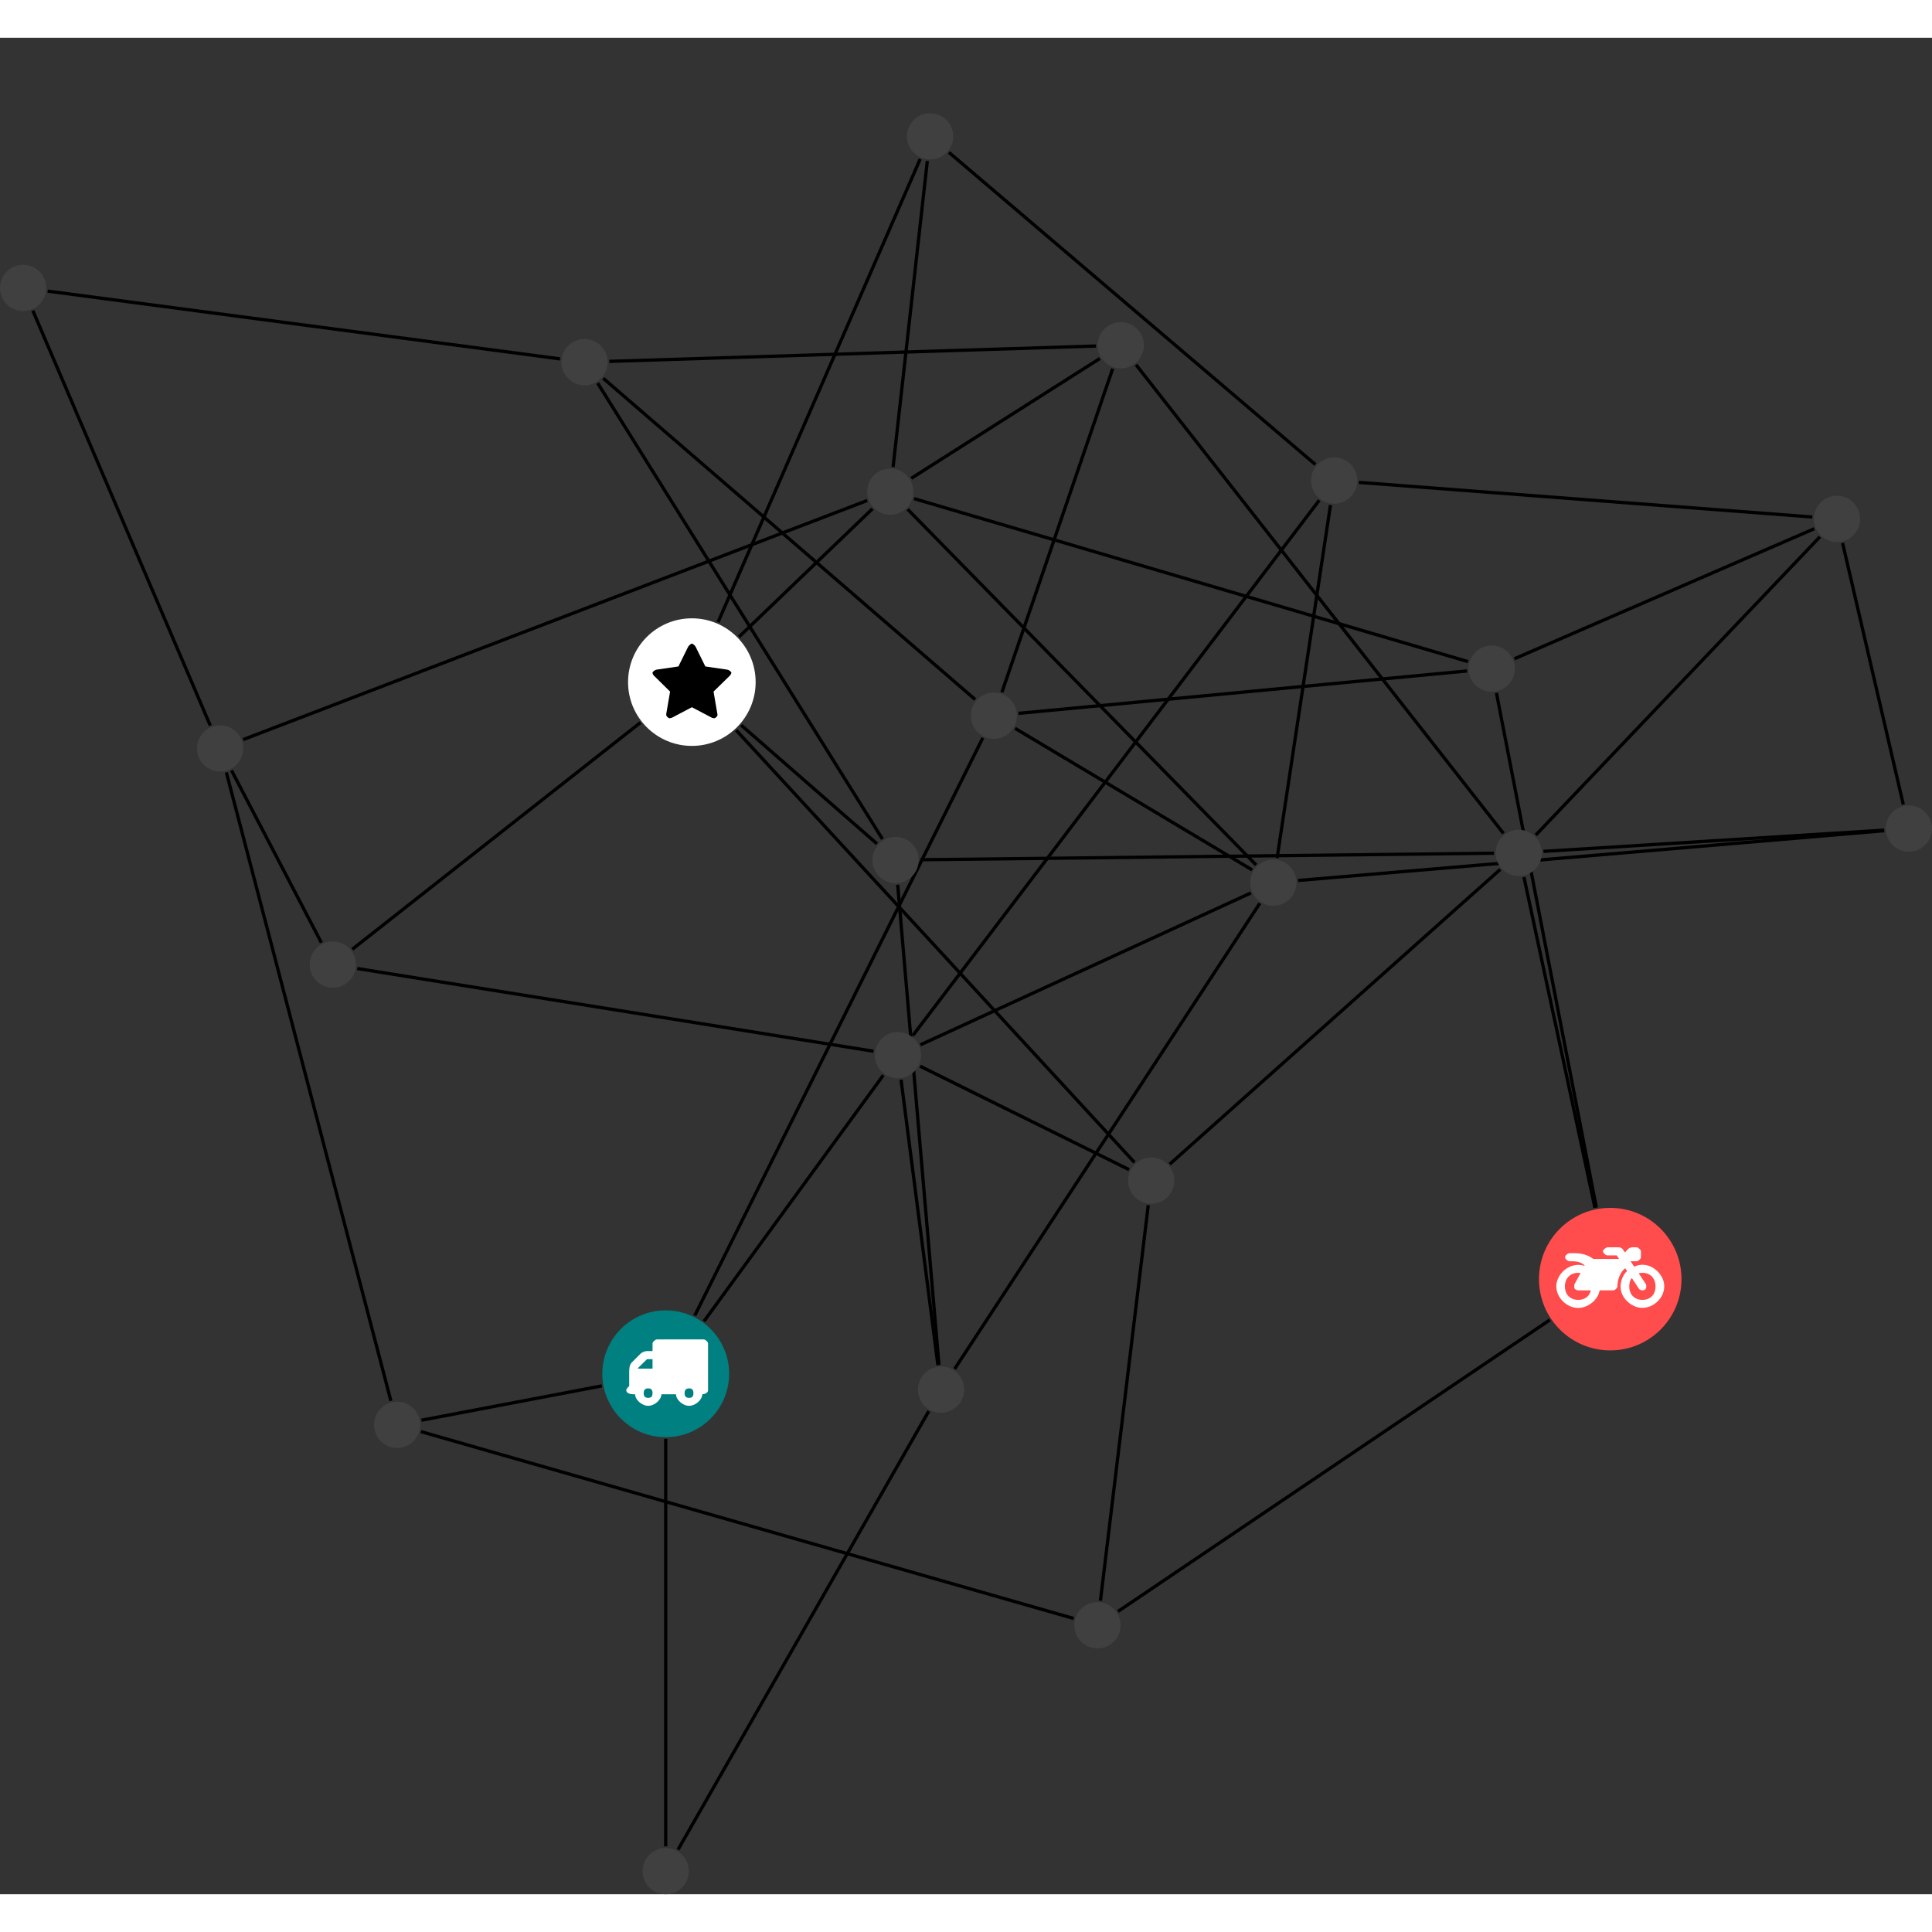 <?xml version="1.0" encoding="UTF-8"?>
<svg xmlns="http://www.w3.org/2000/svg" xmlns:xlink="http://www.w3.org/1999/xlink" width="235.472pt" height="235.472pt" viewBox="0.000 -9.201 235.472 226.271" version="1.1">
<rect x="0.000" y="-9.201" width="235.472" height="226.271" fill="#333333" stroke="none"/>
<defs>
<g>
<symbol overflow="visible" id="glyph0-0">
<path style="stroke:none;" d="M 1.422 -0.75 L 1.422 -7.922 L 3.562 -7.922 L 3.562 -0.891 L 1.422 -0.891 Z M 0.625 0 L 4.531 0 L 4.531 -8.812 L 0.438 -8.812 L 0.438 0 Z M 0.625 0 "/>
</symbol>
<symbol overflow="visible" id="glyph0-1">
<path style="stroke:none;" d="M 3.375 -0.844 C 3.375 -0.453 3.234 -0.266 2.844 -0.266 C 2.469 -0.266 2.297 -0.453 2.297 -0.844 C 2.297 -1.219 2.469 -1.422 2.844 -1.422 C 3.234 -1.422 3.375 -1.219 3.375 -0.844 Z M 1.594 -3.688 L 1.594 -3.859 C 1.594 -3.875 1.578 -3.875 1.594 -3.891 L 2.688 -4.969 C 2.703 -5 2.656 -4.984 2.688 -4.984 L 3.375 -4.984 L 3.375 -3.828 L 1.594 -3.828 Z M 8.359 -0.844 C 8.359 -0.453 8.219 -0.266 7.828 -0.266 C 7.453 -0.266 7.281 -0.453 7.281 -0.844 C 7.281 -1.219 7.453 -1.422 7.828 -1.422 C 8.219 -1.422 8.359 -1.219 8.359 -0.844 Z M 10.141 -6.891 C 10.141 -7.094 9.812 -7.391 9.609 -7.391 L 3.922 -7.391 C 3.719 -7.391 3.375 -7.094 3.375 -6.891 L 3.375 -5.969 L 2.672 -5.969 C 2.469 -5.969 2.078 -5.812 1.938 -5.672 L 0.844 -4.578 C 0.531 -4.266 0.531 -3.734 0.531 -3.328 L 0.531 -1.688 C 0.516 -1.688 0.172 -1.391 0.172 -1.203 C 0.172 -0.781 0.781 -0.703 1.062 -0.703 L 1.25 -0.703 C 1.25 -0.047 2.062 0.703 2.844 0.703 C 3.641 0.703 4.453 -0.047 4.453 -0.703 L 6.234 -0.703 C 6.234 -0.047 7.047 0.703 7.828 0.703 C 8.625 0.703 9.438 -0.047 9.438 -0.703 C 9.547 -0.703 10.141 -0.781 10.141 -1.203 Z M 10.141 -6.891 "/>
</symbol>
<symbol overflow="visible" id="glyph0-2">
<path style="stroke:none;" d="M 12.969 -2.906 C 12.844 -3.984 11.859 -5.016 10.781 -5.219 C 10.234 -5.328 9.703 -5.219 9.328 -5.031 L 8.875 -5.688 L 9.609 -5.688 C 9.812 -5.688 10.141 -5.984 10.141 -6.188 L 10.141 -6.891 C 10.141 -7.094 9.812 -7.391 9.609 -7.391 L 9.047 -7.391 C 8.969 -7.391 8.734 -7.312 8.656 -7.25 L 8.188 -6.766 L 7.891 -7.203 C 7.828 -7.281 7.594 -7.391 7.484 -7.391 L 6.078 -7.391 C 5.906 -7.391 5.547 -7.125 5.516 -6.953 C 5.484 -6.734 5.828 -6.406 6.047 -6.406 L 7.188 -6.406 L 7.484 -5.969 L 4.344 -5.969 C 4.141 -6.125 3.375 -6.672 2.141 -6.672 L 1.422 -6.672 C 1.219 -6.672 0.891 -6.375 0.891 -6.188 C 0.891 -5.984 1.219 -5.688 1.422 -5.688 L 1.781 -5.688 C 2.484 -5.688 2.906 -5.516 3.281 -5.188 L 3.25 -5.141 C 3.078 -5.188 2.797 -5.25 2.5 -5.25 C 1.109 -5.25 -0.172 -4 -0.172 -2.625 C -0.172 -1.25 1.109 0 2.5 0 C 3.75 0 4.953 -1.062 5.109 -2.141 L 6.766 -2.141 C 6.969 -2.141 7.281 -2.438 7.281 -2.625 C 7.281 -3.609 7.688 -4.391 8.219 -4.844 L 8.453 -4.5 C 7.969 -4.062 7.578 -3.203 7.672 -2.359 C 7.781 -1.172 8.969 -0.094 10.141 -0.016 C 11.703 0.094 13.156 -1.344 12.969 -2.906 Z M 2.5 -0.984 C 1.516 -0.984 0.875 -1.641 0.875 -2.625 C 0.875 -3.594 1.516 -4.281 2.5 -4.281 C 2.672 -4.281 2.844 -4.234 2.781 -4.25 L 2.047 -2.891 C 2 -2.781 2 -2.469 2.047 -2.359 C 2.125 -2.25 2.375 -2.141 2.5 -2.141 L 4.031 -2.141 C 3.891 -1.453 3.344 -0.984 2.5 -0.984 Z M 10.328 -0.984 C 9.344 -0.984 8.719 -1.641 8.719 -2.625 C 8.719 -3.109 8.859 -3.469 9.031 -3.641 L 9.906 -2.328 C 9.969 -2.219 10.203 -2.141 10.328 -2.141 C 10.391 -2.141 10.594 -2.188 10.641 -2.234 C 10.812 -2.344 10.844 -2.75 10.734 -2.922 L 9.875 -4.219 C 9.859 -4.219 10.094 -4.281 10.328 -4.281 C 11.297 -4.281 11.922 -3.594 11.922 -2.625 C 11.922 -1.641 11.297 -0.984 10.328 -0.984 Z M 10.328 -0.984 "/>
</symbol>
<symbol overflow="visible" id="glyph0-3">
<path style="stroke:none;" d="M 9.438 -5.078 C 9.438 -5.25 9.078 -5.453 8.938 -5.469 L 6.266 -5.859 L 5.078 -8.266 C 5.031 -8.375 4.75 -8.641 4.625 -8.641 C 4.5 -8.641 4.234 -8.375 4.172 -8.266 L 2.984 -5.859 L 0.312 -5.469 C 0.172 -5.453 -0.172 -5.25 -0.172 -5.078 C -0.172 -4.969 -0.062 -4.781 0.016 -4.719 L 1.969 -2.797 L 1.5 -0.062 C 1.5 -0.016 1.5 0.016 1.5 0.047 C 1.5 0.203 1.75 0.453 1.906 0.453 C 1.984 0.453 2.188 0.406 2.25 0.359 L 4.625 -0.891 L 7 0.359 C 7.062 0.406 7.266 0.453 7.344 0.453 C 7.5 0.453 7.75 0.203 7.75 0.047 C 7.75 0.016 7.75 -0.016 7.734 -0.062 L 7.266 -2.797 L 9.234 -4.719 C 9.297 -4.781 9.438 -4.969 9.438 -5.078 Z M 9.438 -5.078 "/>
</symbol>
</g>
<clipPath id="clip1">
  <path d="M 77 152 L 119 152 L 119 217.07 L 77 217.07 Z M 77 152 "/>
</clipPath>
<clipPath id="clip2">
  <path d="M 218 46 L 235.473 46 L 235.473 90 L 218 90 Z M 218 46 "/>
</clipPath>
<clipPath id="clip3">
  <path d="M 182 81 L 235.473 81 L 235.473 96 L 182 96 Z M 182 81 "/>
</clipPath>
<clipPath id="clip4">
  <path d="M 152 81 L 235.473 81 L 235.473 100 L 152 100 Z M 152 81 "/>
</clipPath>
<clipPath id="clip5">
  <path d="M 78 211 L 84 211 L 84 217.07 L 78 217.07 Z M 78 211 "/>
</clipPath>
<clipPath id="clip6">
  <path d="M 229 84 L 235.473 84 L 235.473 91 L 229 91 Z M 229 84 "/>
</clipPath>
</defs>
<g id="surface1">
<path style="fill:none;stroke-width:0.399;stroke-linecap:butt;stroke-linejoin:miter;stroke:rgb(0%,0%,0%);stroke-opacity:1;stroke-miterlimit:10;" d="M -0 -7.929 L -0 -57.601 " transform="matrix(1,0,0,-1,81.137,153.633)"/>
<path style="fill:none;stroke-width:0.399;stroke-linecap:butt;stroke-linejoin:miter;stroke:rgb(0%,0%,0%);stroke-opacity:1;stroke-miterlimit:10;" d="M 4.668 6.406 L 26.519 36.391 " transform="matrix(1,0,0,-1,81.137,153.633)"/>
<path style="fill:none;stroke-width:0.399;stroke-linecap:butt;stroke-linejoin:miter;stroke:rgb(0%,0%,0%);stroke-opacity:1;stroke-miterlimit:10;" d="M 3.539 7.098 L 38.648 77.504 " transform="matrix(1,0,0,-1,81.137,153.633)"/>
<path style="fill:none;stroke-width:0.399;stroke-linecap:butt;stroke-linejoin:miter;stroke:rgb(0%,0%,0%);stroke-opacity:1;stroke-miterlimit:10;" d="M -7.789 -1.48 L -29.77 -5.66 " transform="matrix(1,0,0,-1,81.137,153.633)"/>
<path style="fill:none;stroke-width:0.399;stroke-linecap:butt;stroke-linejoin:miter;stroke:rgb(0%,0%,0%);stroke-opacity:1;stroke-miterlimit:10;" d="M -77.133 129.571 L -55.504 78.992 " transform="matrix(1,0,0,-1,81.137,153.633)"/>
<path style="fill:none;stroke-width:0.399;stroke-linecap:butt;stroke-linejoin:miter;stroke:rgb(0%,0%,0%);stroke-opacity:1;stroke-miterlimit:10;" d="M -75.328 131.953 L -12.883 123.692 " transform="matrix(1,0,0,-1,81.137,153.633)"/>
<path style="fill:none;stroke-width:0.399;stroke-linecap:butt;stroke-linejoin:miter;stroke:rgb(0%,0%,0%);stroke-opacity:1;stroke-miterlimit:10;" d="M 27.711 110.512 L 31.886 147.817 " transform="matrix(1,0,0,-1,81.137,153.633)"/>
<path style="fill:none;stroke-width:0.399;stroke-linecap:butt;stroke-linejoin:miter;stroke:rgb(0%,0%,0%);stroke-opacity:1;stroke-miterlimit:10;" d="M 25.199 105.426 L 8.941 89.82 " transform="matrix(1,0,0,-1,81.137,153.633)"/>
<path style="fill:none;stroke-width:0.399;stroke-linecap:butt;stroke-linejoin:miter;stroke:rgb(0%,0%,0%);stroke-opacity:1;stroke-miterlimit:10;" d="M 29.922 109.133 L 52.91 123.738 " transform="matrix(1,0,0,-1,81.137,153.633)"/>
<path style="fill:none;stroke-width:0.399;stroke-linecap:butt;stroke-linejoin:miter;stroke:rgb(0%,0%,0%);stroke-opacity:1;stroke-miterlimit:10;" d="M 24.558 106.434 L -51.496 77.297 " transform="matrix(1,0,0,-1,81.137,153.633)"/>
<path style="fill:none;stroke-width:0.399;stroke-linecap:butt;stroke-linejoin:miter;stroke:rgb(0%,0%,0%);stroke-opacity:1;stroke-miterlimit:10;" d="M 30.269 106.66 L 97.781 86.797 " transform="matrix(1,0,0,-1,81.137,153.633)"/>
<path style="fill:none;stroke-width:0.399;stroke-linecap:butt;stroke-linejoin:miter;stroke:rgb(0%,0%,0%);stroke-opacity:1;stroke-miterlimit:10;" d="M 29.488 105.36 L 71.953 62.02 " transform="matrix(1,0,0,-1,81.137,153.633)"/>
<path style="fill:none;stroke-width:0.399;stroke-linecap:butt;stroke-linejoin:miter;stroke:rgb(0%,0%,0%);stroke-opacity:1;stroke-miterlimit:10;" d="M 113.254 20.223 L 104.601 60.531 " transform="matrix(1,0,0,-1,81.137,153.633)"/>
<path style="fill:none;stroke-width:0.399;stroke-linecap:butt;stroke-linejoin:miter;stroke:rgb(0%,0%,0%);stroke-opacity:1;stroke-miterlimit:10;" d="M 113.425 20.258 L 101.25 82.981 " transform="matrix(1,0,0,-1,81.137,153.633)"/>
<path style="fill:none;stroke-width:0.399;stroke-linecap:butt;stroke-linejoin:miter;stroke:rgb(0%,0%,0%);stroke-opacity:1;stroke-miterlimit:10;" d="M 107.754 6.563 L 55.125 -28.965 " transform="matrix(1,0,0,-1,81.137,153.633)"/>
<g clip-path="url(#clip1)" clip-rule="nonzero">
<path style="fill:none;stroke-width:0.399;stroke-linecap:butt;stroke-linejoin:miter;stroke:rgb(0%,0%,0%);stroke-opacity:1;stroke-miterlimit:10;" d="M 32.062 -4.554 L 1.5 -58 " transform="matrix(1,0,0,-1,81.137,153.633)"/>
</g>
<path style="fill:none;stroke-width:0.399;stroke-linecap:butt;stroke-linejoin:miter;stroke:rgb(0%,0%,0%);stroke-opacity:1;stroke-miterlimit:10;" d="M 33.304 1.074 L 28.273 59.606 " transform="matrix(1,0,0,-1,81.137,153.633)"/>
<path style="fill:none;stroke-width:0.399;stroke-linecap:butt;stroke-linejoin:miter;stroke:rgb(0%,0%,0%);stroke-opacity:1;stroke-miterlimit:10;" d="M 33.175 1.059 L 28.683 35.836 " transform="matrix(1,0,0,-1,81.137,153.633)"/>
<path style="fill:none;stroke-width:0.399;stroke-linecap:butt;stroke-linejoin:miter;stroke:rgb(0%,0%,0%);stroke-opacity:1;stroke-miterlimit:10;" d="M 35.215 0.59 L 72.41 57.34 " transform="matrix(1,0,0,-1,81.137,153.633)"/>
<path style="fill:none;stroke-width:0.399;stroke-linecap:butt;stroke-linejoin:miter;stroke:rgb(0%,0%,0%);stroke-opacity:1;stroke-miterlimit:10;" d="M 31.015 148.051 L 6.379 91.61 " transform="matrix(1,0,0,-1,81.137,153.633)"/>
<path style="fill:none;stroke-width:0.399;stroke-linecap:butt;stroke-linejoin:miter;stroke:rgb(0%,0%,0%);stroke-opacity:1;stroke-miterlimit:10;" d="M 34.519 148.86 L 79.179 110.824 " transform="matrix(1,0,0,-1,81.137,153.633)"/>
<path style="fill:none;stroke-width:0.399;stroke-linecap:butt;stroke-linejoin:miter;stroke:rgb(0%,0%,0%);stroke-opacity:1;stroke-miterlimit:10;" d="M -3.082 79.367 L -38.203 51.735 " transform="matrix(1,0,0,-1,81.137,153.633)"/>
<path style="fill:none;stroke-width:0.399;stroke-linecap:butt;stroke-linejoin:miter;stroke:rgb(0%,0%,0%);stroke-opacity:1;stroke-miterlimit:10;" d="M 9.195 79.055 L 25.742 64.598 " transform="matrix(1,0,0,-1,81.137,153.633)"/>
<path style="fill:none;stroke-width:0.399;stroke-linecap:butt;stroke-linejoin:miter;stroke:rgb(0%,0%,0%);stroke-opacity:1;stroke-miterlimit:10;" d="M 8.59 78.434 L 57.133 25.758 " transform="matrix(1,0,0,-1,81.137,153.633)"/>
<path style="fill:none;stroke-width:0.399;stroke-linecap:butt;stroke-linejoin:miter;stroke:rgb(0%,0%,0%);stroke-opacity:1;stroke-miterlimit:10;" d="M -37.594 49.391 L 25.32 39.309 " transform="matrix(1,0,0,-1,81.137,153.633)"/>
<path style="fill:none;stroke-width:0.399;stroke-linecap:butt;stroke-linejoin:miter;stroke:rgb(0%,0%,0%);stroke-opacity:1;stroke-miterlimit:10;" d="M -41.969 52.543 L -52.922 73.539 " transform="matrix(1,0,0,-1,81.137,153.633)"/>
<path style="fill:none;stroke-width:0.399;stroke-linecap:butt;stroke-linejoin:miter;stroke:rgb(0%,0%,0%);stroke-opacity:1;stroke-miterlimit:10;" d="M 54.48 122.5 L 40.976 83.063 " transform="matrix(1,0,0,-1,81.137,153.633)"/>
<path style="fill:none;stroke-width:0.399;stroke-linecap:butt;stroke-linejoin:miter;stroke:rgb(0%,0%,0%);stroke-opacity:1;stroke-miterlimit:10;" d="M 57.32 122.981 L 102.105 65.856 " transform="matrix(1,0,0,-1,81.137,153.633)"/>
<path style="fill:none;stroke-width:0.399;stroke-linecap:butt;stroke-linejoin:miter;stroke:rgb(0%,0%,0%);stroke-opacity:1;stroke-miterlimit:10;" d="M 52.441 125.262 L -6.875 123.391 " transform="matrix(1,0,0,-1,81.137,153.633)"/>
<path style="fill:none;stroke-width:0.399;stroke-linecap:butt;stroke-linejoin:miter;stroke:rgb(0%,0%,0%);stroke-opacity:1;stroke-miterlimit:10;" d="M 31.035 62.649 L 100.949 63.446 " transform="matrix(1,0,0,-1,81.137,153.633)"/>
<path style="fill:none;stroke-width:0.399;stroke-linecap:butt;stroke-linejoin:miter;stroke:rgb(0%,0%,0%);stroke-opacity:1;stroke-miterlimit:10;" d="M 26.418 65.172 L -8.293 120.738 " transform="matrix(1,0,0,-1,81.137,153.633)"/>
<path style="fill:none;stroke-width:0.399;stroke-linecap:butt;stroke-linejoin:miter;stroke:rgb(0%,0%,0%);stroke-opacity:1;stroke-miterlimit:10;" d="M 31.004 37.488 L 56.472 24.879 " transform="matrix(1,0,0,-1,81.137,153.633)"/>
<path style="fill:none;stroke-width:0.399;stroke-linecap:butt;stroke-linejoin:miter;stroke:rgb(0%,0%,0%);stroke-opacity:1;stroke-miterlimit:10;" d="M 30.125 41.235 L 79.652 106.465 " transform="matrix(1,0,0,-1,81.137,153.633)"/>
<path style="fill:none;stroke-width:0.399;stroke-linecap:butt;stroke-linejoin:miter;stroke:rgb(0%,0%,0%);stroke-opacity:1;stroke-miterlimit:10;" d="M 31.039 40.09 L 71.32 58.602 " transform="matrix(1,0,0,-1,81.137,153.633)"/>
<g clip-path="url(#clip2)" clip-rule="nonzero">
<path style="fill:none;stroke-width:0.399;stroke-linecap:butt;stroke-linejoin:miter;stroke:rgb(0%,0%,0%);stroke-opacity:1;stroke-miterlimit:10;" d="M 150.836 69.383 L 143.437 101.254 " transform="matrix(1,0,0,-1,81.137,153.633)"/>
</g>
<g clip-path="url(#clip3)" clip-rule="nonzero">
<path style="fill:none;stroke-width:0.399;stroke-linecap:butt;stroke-linejoin:miter;stroke:rgb(0%,0%,0%);stroke-opacity:1;stroke-miterlimit:10;" d="M 148.508 66.258 L 106.98 63.668 " transform="matrix(1,0,0,-1,81.137,153.633)"/>
</g>
<g clip-path="url(#clip4)" clip-rule="nonzero">
<path style="fill:none;stroke-width:0.399;stroke-linecap:butt;stroke-linejoin:miter;stroke:rgb(0%,0%,0%);stroke-opacity:1;stroke-miterlimit:10;" d="M 148.511 66.188 L 77.07 60.121 " transform="matrix(1,0,0,-1,81.137,153.633)"/>
</g>
<path style="fill:none;stroke-width:0.399;stroke-linecap:butt;stroke-linejoin:miter;stroke:rgb(0%,0%,0%);stroke-opacity:1;stroke-miterlimit:10;" d="M -53.551 73.297 L -33.496 -3.301 " transform="matrix(1,0,0,-1,81.137,153.633)"/>
<path style="fill:none;stroke-width:0.399;stroke-linecap:butt;stroke-linejoin:miter;stroke:rgb(0%,0%,0%);stroke-opacity:1;stroke-miterlimit:10;" d="M 43 80.492 L 97.672 85.66 " transform="matrix(1,0,0,-1,81.137,153.633)"/>
<path style="fill:none;stroke-width:0.399;stroke-linecap:butt;stroke-linejoin:miter;stroke:rgb(0%,0%,0%);stroke-opacity:1;stroke-miterlimit:10;" d="M 42.586 78.66 L 71.472 61.41 " transform="matrix(1,0,0,-1,81.137,153.633)"/>
<path style="fill:none;stroke-width:0.399;stroke-linecap:butt;stroke-linejoin:miter;stroke:rgb(0%,0%,0%);stroke-opacity:1;stroke-miterlimit:10;" d="M 37.715 82.18 L -7.61 121.324 " transform="matrix(1,0,0,-1,81.137,153.633)"/>
<path style="fill:none;stroke-width:0.399;stroke-linecap:butt;stroke-linejoin:miter;stroke:rgb(0%,0%,0%);stroke-opacity:1;stroke-miterlimit:10;" d="M 61.429 25.547 L 101.715 61.473 " transform="matrix(1,0,0,-1,81.137,153.633)"/>
<path style="fill:none;stroke-width:0.399;stroke-linecap:butt;stroke-linejoin:miter;stroke:rgb(0%,0%,0%);stroke-opacity:1;stroke-miterlimit:10;" d="M 58.812 20.543 L 52.984 -27.66 " transform="matrix(1,0,0,-1,81.137,153.633)"/>
<path style="fill:none;stroke-width:0.399;stroke-linecap:butt;stroke-linejoin:miter;stroke:rgb(0%,0%,0%);stroke-opacity:1;stroke-miterlimit:10;" d="M 84.484 108.641 L 139.746 104.422 " transform="matrix(1,0,0,-1,81.137,153.633)"/>
<path style="fill:none;stroke-width:0.399;stroke-linecap:butt;stroke-linejoin:miter;stroke:rgb(0%,0%,0%);stroke-opacity:1;stroke-miterlimit:10;" d="M 81.023 105.883 L 74.515 62.848 " transform="matrix(1,0,0,-1,81.137,153.633)"/>
<path style="fill:none;stroke-width:0.399;stroke-linecap:butt;stroke-linejoin:miter;stroke:rgb(0%,0%,0%);stroke-opacity:1;stroke-miterlimit:10;" d="M 140.672 102.008 L 106.047 65.664 " transform="matrix(1,0,0,-1,81.137,153.633)"/>
<path style="fill:none;stroke-width:0.399;stroke-linecap:butt;stroke-linejoin:miter;stroke:rgb(0%,0%,0%);stroke-opacity:1;stroke-miterlimit:10;" d="M 139.984 102.992 L 103.445 87.145 " transform="matrix(1,0,0,-1,81.137,153.633)"/>
<path style="fill:none;stroke-width:0.399;stroke-linecap:butt;stroke-linejoin:miter;stroke:rgb(0%,0%,0%);stroke-opacity:1;stroke-miterlimit:10;" d="M 49.722 -29.824 L -29.832 -7.051 " transform="matrix(1,0,0,-1,81.137,153.633)"/>
<path style=" stroke:none;fill-rule:nonzero;fill:rgb(0%,50%,50%);fill-opacity:1;" d="M 88.867 153.633 C 88.867 149.363 85.406 145.906 81.137 145.906 C 76.867 145.906 73.41 149.363 73.41 153.633 C 73.41 157.902 76.867 161.363 81.137 161.363 C 85.406 161.363 88.867 157.902 88.867 153.633 Z M 88.867 153.633 "/>
<g style="fill:rgb(100%,100%,100%);fill-opacity:1;">
  <use xlink:href="#glyph0-1" x="76.156" y="156.836"/>
</g>
<path style=" stroke:none;fill-rule:nonzero;fill:rgb(25%,25%,25%);fill-opacity:1;" d="M 5.637 21.289 C 5.637 19.73 4.375 18.469 2.816 18.469 C 1.262 18.469 0 19.73 0 21.289 C 0 22.844 1.262 24.105 2.816 24.105 C 4.375 24.105 5.637 22.844 5.637 21.289 Z M 5.637 21.289 "/>
<path style=" stroke:none;fill-rule:nonzero;fill:rgb(25%,25%,25%);fill-opacity:1;" d="M 111.328 46.121 C 111.328 44.566 110.07 43.305 108.512 43.305 C 106.957 43.305 105.695 44.566 105.695 46.121 C 105.695 47.676 106.957 48.938 108.512 48.938 C 110.07 48.938 111.328 47.676 111.328 46.121 Z M 111.328 46.121 "/>
<path style=" stroke:none;fill-rule:nonzero;fill:rgb(100%,29.999%,29.999%);fill-opacity:1;" d="M 204.941 142.098 C 204.941 137.301 201.055 133.414 196.258 133.414 C 191.457 133.414 187.57 137.301 187.57 142.098 C 187.57 146.898 191.457 150.785 196.258 150.785 C 201.055 150.785 204.941 146.898 204.941 142.098 Z M 204.941 142.098 "/>
<g style="fill:rgb(100%,100%,100%);fill-opacity:1;">
  <use xlink:href="#glyph0-2" x="189.855" y="145.61"/>
</g>
<path style=" stroke:none;fill-rule:nonzero;fill:rgb(25%,25%,25%);fill-opacity:1;" d="M 117.516 155.566 C 117.516 154.008 116.254 152.746 114.695 152.746 C 113.141 152.746 111.879 154.008 111.879 155.566 C 111.879 157.121 113.141 158.383 114.695 158.383 C 116.254 158.383 117.516 157.121 117.516 155.566 Z M 117.516 155.566 "/>
<g clip-path="url(#clip5)" clip-rule="nonzero">
<path style=" stroke:none;fill-rule:nonzero;fill:rgb(25%,25%,25%);fill-opacity:1;" d="M 83.953 214.254 C 83.953 212.695 82.695 211.434 81.137 211.434 C 79.582 211.434 78.32 212.695 78.32 214.254 C 78.32 215.809 79.582 217.07 81.137 217.07 C 82.695 217.07 83.953 215.809 83.953 214.254 Z M 83.953 214.254 "/>
</g>
<path style=" stroke:none;fill-rule:nonzero;fill:rgb(25%,25%,25%);fill-opacity:1;" d="M 116.18 2.816 C 116.18 1.262 114.918 0 113.359 0 C 111.805 0 110.543 1.262 110.543 2.816 C 110.543 4.375 111.805 5.637 113.359 5.637 C 114.918 5.637 116.18 4.375 116.18 2.816 Z M 116.18 2.816 "/>
<path style=" stroke:none;fill-rule:nonzero;fill:rgb(100%,100%,100%);fill-opacity:1;" d="M 92.098 69.336 C 92.098 65.039 88.617 61.559 84.324 61.559 C 80.031 61.559 76.547 65.039 76.547 69.336 C 76.547 73.629 80.031 77.109 84.324 77.109 C 88.617 77.109 92.098 73.629 92.098 69.336 Z M 92.098 69.336 "/>
<g style="fill:rgb(0%,0%,0%);fill-opacity:1;">
  <use xlink:href="#glyph0-3" x="79.701" y="73.285"/>
</g>
<path style=" stroke:none;fill-rule:nonzero;fill:rgb(25%,25%,25%);fill-opacity:1;" d="M 43.383 103.766 C 43.383 102.207 42.121 100.945 40.562 100.945 C 39.008 100.945 37.746 102.207 37.746 103.766 C 37.746 105.32 39.008 106.582 40.562 106.582 C 42.121 106.582 43.383 105.32 43.383 103.766 Z M 43.383 103.766 "/>
<path style=" stroke:none;fill-rule:nonzero;fill:rgb(25%,25%,25%);fill-opacity:1;" d="M 139.414 28.277 C 139.414 26.723 138.152 25.461 136.594 25.461 C 135.039 25.461 133.777 26.723 133.777 28.277 C 133.777 29.836 135.039 31.098 136.594 31.098 C 138.152 31.098 139.414 29.836 139.414 28.277 Z M 139.414 28.277 "/>
<path style=" stroke:none;fill-rule:nonzero;fill:rgb(25%,25%,25%);fill-opacity:1;" d="M 111.973 91.02 C 111.973 89.465 110.711 88.203 109.152 88.203 C 107.598 88.203 106.336 89.465 106.336 91.02 C 106.336 92.578 107.598 93.84 109.152 93.84 C 110.711 93.84 111.973 92.578 111.973 91.02 Z M 111.973 91.02 "/>
<path style=" stroke:none;fill-rule:nonzero;fill:rgb(25%,25%,25%);fill-opacity:1;" d="M 112.254 114.805 C 112.254 113.246 110.992 111.984 109.434 111.984 C 107.879 111.984 106.617 113.246 106.617 114.805 C 106.617 116.359 107.879 117.621 109.434 117.621 C 110.992 117.621 112.254 116.359 112.254 114.805 Z M 112.254 114.805 "/>
<g clip-path="url(#clip6)" clip-rule="nonzero">
<path style=" stroke:none;fill-rule:nonzero;fill:rgb(25%,25%,25%);fill-opacity:1;" d="M 235.473 87.188 C 235.473 85.633 234.211 84.371 232.652 84.371 C 231.098 84.371 229.836 85.633 229.836 87.188 C 229.836 88.746 231.098 90.008 232.652 90.008 C 234.211 90.008 235.473 88.746 235.473 87.188 Z M 235.473 87.188 "/>
</g>
<path style=" stroke:none;fill-rule:nonzero;fill:rgb(25%,25%,25%);fill-opacity:1;" d="M 29.641 77.418 C 29.641 75.863 28.379 74.602 26.82 74.602 C 25.266 74.602 24.004 75.863 24.004 77.418 C 24.004 78.973 25.266 80.234 26.82 80.234 C 28.379 80.234 29.641 78.973 29.641 77.418 Z M 29.641 77.418 "/>
<path style=" stroke:none;fill-rule:nonzero;fill:rgb(25%,25%,25%);fill-opacity:1;" d="M 123.949 73.426 C 123.949 71.871 122.688 70.609 121.133 70.609 C 119.578 70.609 118.316 71.871 118.316 73.426 C 118.316 74.984 119.578 76.246 121.133 76.246 C 122.688 76.246 123.949 74.984 123.949 73.426 Z M 123.949 73.426 "/>
<path style=" stroke:none;fill-rule:nonzero;fill:rgb(25%,25%,25%);fill-opacity:1;" d="M 143.129 130.094 C 143.129 128.539 141.867 127.277 140.312 127.277 C 138.754 127.277 137.492 128.539 137.492 130.094 C 137.492 131.652 138.754 132.914 140.312 132.914 C 141.867 132.914 143.129 131.652 143.129 130.094 Z M 143.129 130.094 "/>
<path style=" stroke:none;fill-rule:nonzero;fill:rgb(25%,25%,25%);fill-opacity:1;" d="M 165.43 44.766 C 165.43 43.211 164.168 41.949 162.613 41.949 C 161.055 41.949 159.793 43.211 159.793 44.766 C 159.793 46.324 161.055 47.586 162.613 47.586 C 164.168 47.586 165.43 46.324 165.43 44.766 Z M 165.43 44.766 "/>
<path style=" stroke:none;fill-rule:nonzero;fill:rgb(25%,25%,25%);fill-opacity:1;" d="M 226.707 49.441 C 226.707 47.883 225.445 46.621 223.887 46.621 C 222.332 46.621 221.07 47.883 221.07 49.441 C 221.07 50.996 222.332 52.258 223.887 52.258 C 225.445 52.258 226.707 50.996 226.707 49.441 Z M 226.707 49.441 "/>
<path style=" stroke:none;fill-rule:nonzero;fill:rgb(25%,25%,25%);fill-opacity:1;" d="M 187.922 90.152 C 187.922 88.598 186.66 87.336 185.102 87.336 C 183.547 87.336 182.285 88.598 182.285 90.152 C 182.285 91.711 183.547 92.973 185.102 92.973 C 186.66 92.973 187.922 91.711 187.922 90.152 Z M 187.922 90.152 "/>
<path style=" stroke:none;fill-rule:nonzero;fill:rgb(25%,25%,25%);fill-opacity:1;" d="M 184.629 67.688 C 184.629 66.133 183.367 64.871 181.812 64.871 C 180.254 64.871 178.992 66.133 178.992 67.688 C 178.992 69.246 180.254 70.508 181.812 70.508 C 183.367 70.508 184.629 69.246 184.629 67.688 Z M 184.629 67.688 "/>
<path style=" stroke:none;fill-rule:nonzero;fill:rgb(25%,25%,25%);fill-opacity:1;" d="M 136.578 184.285 C 136.578 182.73 135.316 181.469 133.758 181.469 C 132.203 181.469 130.941 182.73 130.941 184.285 C 130.941 185.844 132.203 187.105 133.758 187.105 C 135.316 187.105 136.578 185.844 136.578 184.285 Z M 136.578 184.285 "/>
<path style=" stroke:none;fill-rule:nonzero;fill:rgb(25%,25%,25%);fill-opacity:1;" d="M 51.223 159.855 C 51.223 158.297 49.961 157.035 48.402 157.035 C 46.848 157.035 45.586 158.297 45.586 159.855 C 45.586 161.41 46.848 162.672 48.402 162.672 C 49.961 162.672 51.223 161.41 51.223 159.855 Z M 51.223 159.855 "/>
<path style=" stroke:none;fill-rule:nonzero;fill:rgb(25%,25%,25%);fill-opacity:1;" d="M 158.016 93.77 C 158.016 92.215 156.754 90.953 155.199 90.953 C 153.645 90.953 152.383 92.215 152.383 93.77 C 152.383 95.328 153.645 96.59 155.199 96.59 C 156.754 96.59 158.016 95.328 158.016 93.77 Z M 158.016 93.77 "/>
<path style=" stroke:none;fill-rule:nonzero;fill:rgb(25%,25%,25%);fill-opacity:1;" d="M 74.062 30.34 C 74.062 28.781 72.801 27.52 71.246 27.52 C 69.688 27.52 68.426 28.781 68.426 30.34 C 68.426 31.895 69.688 33.156 71.246 33.156 C 72.801 33.156 74.062 31.895 74.062 30.34 Z M 74.062 30.34 "/>
</g>
</svg>
